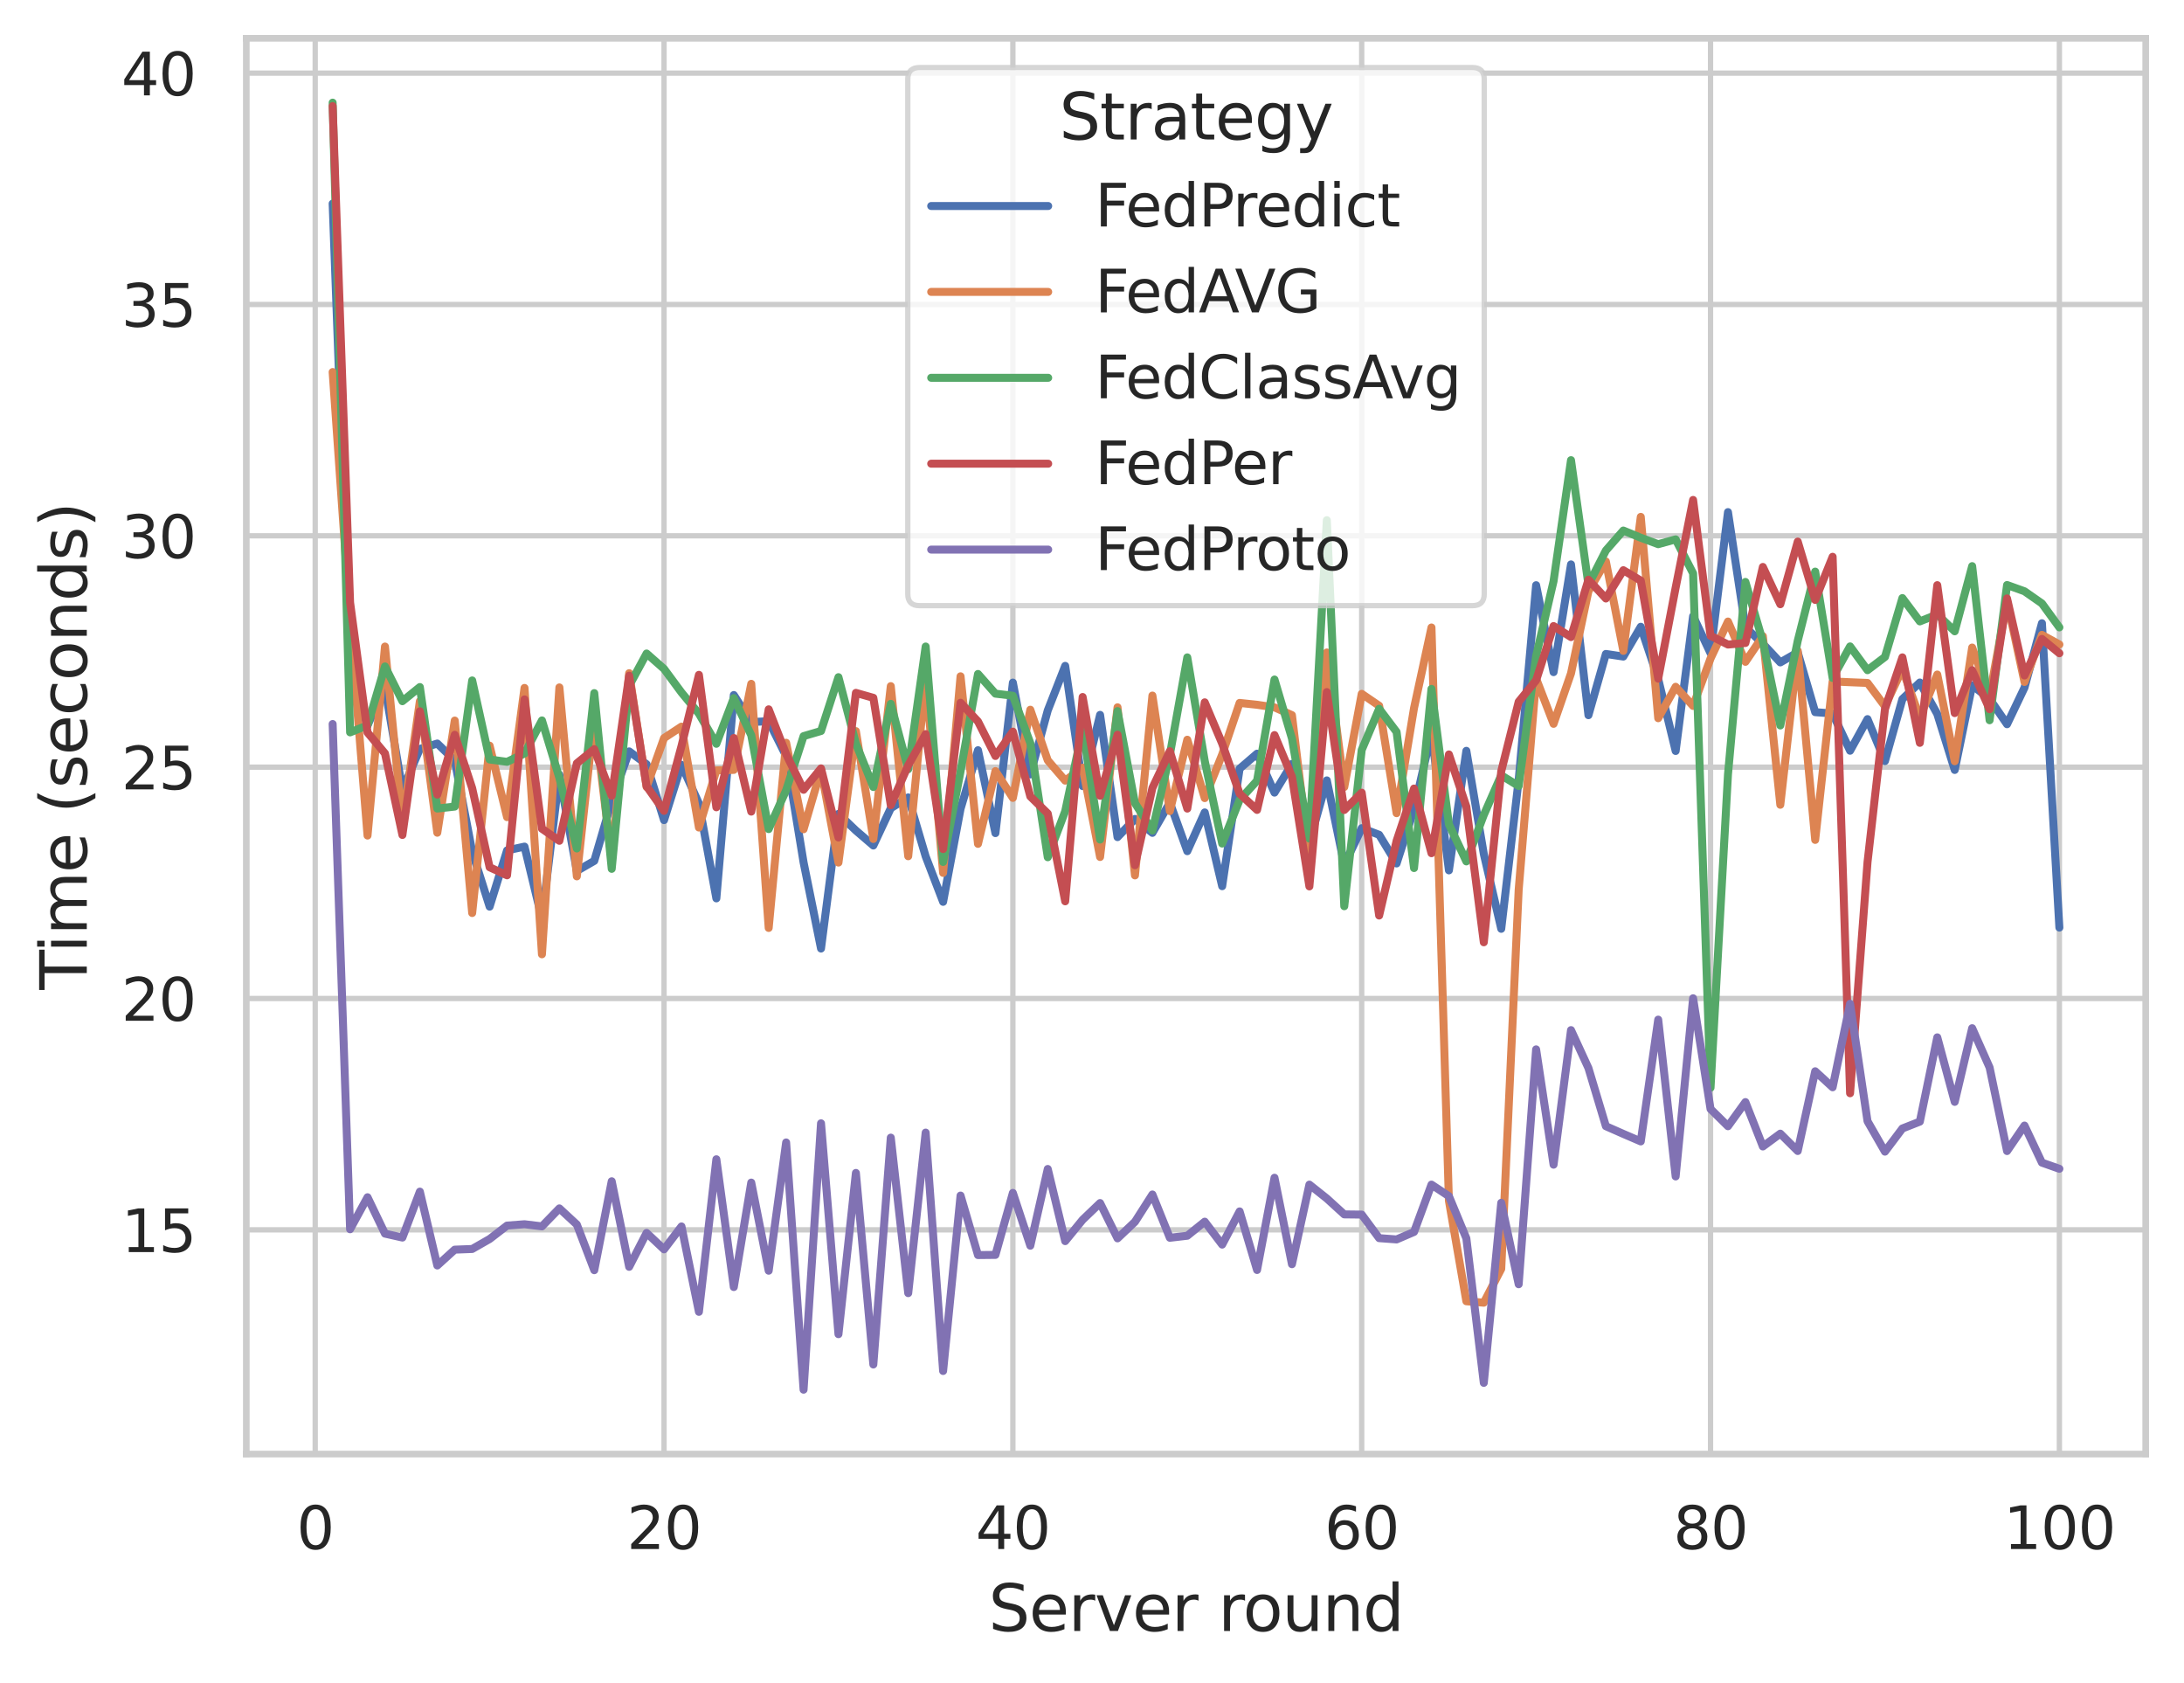 <?xml version="1.0" encoding="utf-8" standalone="no"?>
<!DOCTYPE svg PUBLIC "-//W3C//DTD SVG 1.1//EN"
  "http://www.w3.org/Graphics/SVG/1.1/DTD/svg11.dtd">
<svg xmlns:xlink="http://www.w3.org/1999/xlink" width="410.631pt" height="316.272pt" viewBox="0 0 410.631 316.272" xmlns="http://www.w3.org/2000/svg" version="1.1">
 <defs>
  <style type="text/css">*{stroke-linejoin: round; stroke-linecap: butt}</style>
 </defs>
 <g id="figure_1">
  <g id="patch_1">
   <path d="M 0 316.272 
L 410.631 316.272 
L 410.631 0 
L 0 0 
z
" style="fill: #ffffff"/>
  </g>
  <g id="axes_1">
   <g id="patch_2">
    <path d="M 46.311 273.312 
L 403.431 273.312 
L 403.431 7.2 
L 46.311 7.2 
z
" style="fill: #ffffff"/>
   </g>
   <g id="matplotlib.axis_1">
    <g id="xtick_1">
     <g id="line2d_1">
      <path d="M 59.265 273.312 
L 59.265 7.2 
" clip-path="url(#p7a975065de)" style="fill: none; stroke: #cccccc; stroke-linecap: round"/>
     </g>
     <g id="text_1">
      <!-- 0 -->
      <g style="fill: #262626" transform="translate(55.765 291.17) scale(0.11 -0.11)">
       <defs>
        <path id="DejaVuSans-30" d="M 2034 4250 
Q 1547 4250 1301 3770 
Q 1056 3291 1056 2328 
Q 1056 1369 1301 889 
Q 1547 409 2034 409 
Q 2525 409 2770 889 
Q 3016 1369 3016 2328 
Q 3016 3291 2770 3770 
Q 2525 4250 2034 4250 
z
M 2034 4750 
Q 2819 4750 3233 4129 
Q 3647 3509 3647 2328 
Q 3647 1150 3233 529 
Q 2819 -91 2034 -91 
Q 1250 -91 836 529 
Q 422 1150 422 2328 
Q 422 3509 836 4129 
Q 1250 4750 2034 4750 
z
" transform="scale(0.016)"/>
       </defs>
       <use xlink:href="#DejaVuSans-30"/>
      </g>
     </g>
    </g>
    <g id="xtick_2">
     <g id="line2d_2">
      <path d="M 124.851 273.312 
L 124.851 7.2 
" clip-path="url(#p7a975065de)" style="fill: none; stroke: #cccccc; stroke-linecap: round"/>
     </g>
     <g id="text_2">
      <!-- 20 -->
      <g style="fill: #262626" transform="translate(117.853 291.17) scale(0.11 -0.11)">
       <defs>
        <path id="DejaVuSans-32" d="M 1228 531 
L 3431 531 
L 3431 0 
L 469 0 
L 469 531 
Q 828 903 1448 1529 
Q 2069 2156 2228 2338 
Q 2531 2678 2651 2914 
Q 2772 3150 2772 3378 
Q 2772 3750 2511 3984 
Q 2250 4219 1831 4219 
Q 1534 4219 1204 4116 
Q 875 4013 500 3803 
L 500 4441 
Q 881 4594 1212 4672 
Q 1544 4750 1819 4750 
Q 2544 4750 2975 4387 
Q 3406 4025 3406 3419 
Q 3406 3131 3298 2873 
Q 3191 2616 2906 2266 
Q 2828 2175 2409 1742 
Q 1991 1309 1228 531 
z
" transform="scale(0.016)"/>
       </defs>
       <use xlink:href="#DejaVuSans-32"/>
       <use xlink:href="#DejaVuSans-30" x="63.623"/>
      </g>
     </g>
    </g>
    <g id="xtick_3">
     <g id="line2d_3">
      <path d="M 190.438 273.312 
L 190.438 7.2 
" clip-path="url(#p7a975065de)" style="fill: none; stroke: #cccccc; stroke-linecap: round"/>
     </g>
     <g id="text_3">
      <!-- 40 -->
      <g style="fill: #262626" transform="translate(183.439 291.17) scale(0.11 -0.11)">
       <defs>
        <path id="DejaVuSans-34" d="M 2419 4116 
L 825 1625 
L 2419 1625 
L 2419 4116 
z
M 2253 4666 
L 3047 4666 
L 3047 1625 
L 3713 1625 
L 3713 1100 
L 3047 1100 
L 3047 0 
L 2419 0 
L 2419 1100 
L 313 1100 
L 313 1709 
L 2253 4666 
z
" transform="scale(0.016)"/>
       </defs>
       <use xlink:href="#DejaVuSans-34"/>
       <use xlink:href="#DejaVuSans-30" x="63.623"/>
      </g>
     </g>
    </g>
    <g id="xtick_4">
     <g id="line2d_4">
      <path d="M 256.025 273.312 
L 256.025 7.2 
" clip-path="url(#p7a975065de)" style="fill: none; stroke: #cccccc; stroke-linecap: round"/>
     </g>
     <g id="text_4">
      <!-- 60 -->
      <g style="fill: #262626" transform="translate(249.026 291.17) scale(0.11 -0.11)">
       <defs>
        <path id="DejaVuSans-36" d="M 2113 2584 
Q 1688 2584 1439 2293 
Q 1191 2003 1191 1497 
Q 1191 994 1439 701 
Q 1688 409 2113 409 
Q 2538 409 2786 701 
Q 3034 994 3034 1497 
Q 3034 2003 2786 2293 
Q 2538 2584 2113 2584 
z
M 3366 4563 
L 3366 3988 
Q 3128 4100 2886 4159 
Q 2644 4219 2406 4219 
Q 1781 4219 1451 3797 
Q 1122 3375 1075 2522 
Q 1259 2794 1537 2939 
Q 1816 3084 2150 3084 
Q 2853 3084 3261 2657 
Q 3669 2231 3669 1497 
Q 3669 778 3244 343 
Q 2819 -91 2113 -91 
Q 1303 -91 875 529 
Q 447 1150 447 2328 
Q 447 3434 972 4092 
Q 1497 4750 2381 4750 
Q 2619 4750 2861 4703 
Q 3103 4656 3366 4563 
z
" transform="scale(0.016)"/>
       </defs>
       <use xlink:href="#DejaVuSans-36"/>
       <use xlink:href="#DejaVuSans-30" x="63.623"/>
      </g>
     </g>
    </g>
    <g id="xtick_5">
     <g id="line2d_5">
      <path d="M 321.612 273.312 
L 321.612 7.2 
" clip-path="url(#p7a975065de)" style="fill: none; stroke: #cccccc; stroke-linecap: round"/>
     </g>
     <g id="text_5">
      <!-- 80 -->
      <g style="fill: #262626" transform="translate(314.613 291.17) scale(0.11 -0.11)">
       <defs>
        <path id="DejaVuSans-38" d="M 2034 2216 
Q 1584 2216 1326 1975 
Q 1069 1734 1069 1313 
Q 1069 891 1326 650 
Q 1584 409 2034 409 
Q 2484 409 2743 651 
Q 3003 894 3003 1313 
Q 3003 1734 2745 1975 
Q 2488 2216 2034 2216 
z
M 1403 2484 
Q 997 2584 770 2862 
Q 544 3141 544 3541 
Q 544 4100 942 4425 
Q 1341 4750 2034 4750 
Q 2731 4750 3128 4425 
Q 3525 4100 3525 3541 
Q 3525 3141 3298 2862 
Q 3072 2584 2669 2484 
Q 3125 2378 3379 2068 
Q 3634 1759 3634 1313 
Q 3634 634 3220 271 
Q 2806 -91 2034 -91 
Q 1263 -91 848 271 
Q 434 634 434 1313 
Q 434 1759 690 2068 
Q 947 2378 1403 2484 
z
M 1172 3481 
Q 1172 3119 1398 2916 
Q 1625 2713 2034 2713 
Q 2441 2713 2670 2916 
Q 2900 3119 2900 3481 
Q 2900 3844 2670 4047 
Q 2441 4250 2034 4250 
Q 1625 4250 1398 4047 
Q 1172 3844 1172 3481 
z
" transform="scale(0.016)"/>
       </defs>
       <use xlink:href="#DejaVuSans-38"/>
       <use xlink:href="#DejaVuSans-30" x="63.623"/>
      </g>
     </g>
    </g>
    <g id="xtick_6">
     <g id="line2d_6">
      <path d="M 387.199 273.312 
L 387.199 7.2 
" clip-path="url(#p7a975065de)" style="fill: none; stroke: #cccccc; stroke-linecap: round"/>
     </g>
     <g id="text_6">
      <!-- 100 -->
      <g style="fill: #262626" transform="translate(376.7 291.17) scale(0.11 -0.11)">
       <defs>
        <path id="DejaVuSans-31" d="M 794 531 
L 1825 531 
L 1825 4091 
L 703 3866 
L 703 4441 
L 1819 4666 
L 2450 4666 
L 2450 531 
L 3481 531 
L 3481 0 
L 794 0 
L 794 531 
z
" transform="scale(0.016)"/>
       </defs>
       <use xlink:href="#DejaVuSans-31"/>
       <use xlink:href="#DejaVuSans-30" x="63.623"/>
       <use xlink:href="#DejaVuSans-30" x="127.246"/>
      </g>
     </g>
    </g>
    <g id="text_7">
     <!-- Server round -->
     <g style="fill: #262626" transform="translate(185.87 306.576) scale(0.12 -0.12)">
      <defs>
       <path id="DejaVuSans-53" d="M 3425 4513 
L 3425 3897 
Q 3066 4069 2747 4153 
Q 2428 4238 2131 4238 
Q 1616 4238 1336 4038 
Q 1056 3838 1056 3469 
Q 1056 3159 1242 3001 
Q 1428 2844 1947 2747 
L 2328 2669 
Q 3034 2534 3370 2195 
Q 3706 1856 3706 1288 
Q 3706 609 3251 259 
Q 2797 -91 1919 -91 
Q 1588 -91 1214 -16 
Q 841 59 441 206 
L 441 856 
Q 825 641 1194 531 
Q 1563 422 1919 422 
Q 2459 422 2753 634 
Q 3047 847 3047 1241 
Q 3047 1584 2836 1778 
Q 2625 1972 2144 2069 
L 1759 2144 
Q 1053 2284 737 2584 
Q 422 2884 422 3419 
Q 422 4038 858 4394 
Q 1294 4750 2059 4750 
Q 2388 4750 2728 4690 
Q 3069 4631 3425 4513 
z
" transform="scale(0.016)"/>
       <path id="DejaVuSans-65" d="M 3597 1894 
L 3597 1613 
L 953 1613 
Q 991 1019 1311 708 
Q 1631 397 2203 397 
Q 2534 397 2845 478 
Q 3156 559 3463 722 
L 3463 178 
Q 3153 47 2828 -22 
Q 2503 -91 2169 -91 
Q 1331 -91 842 396 
Q 353 884 353 1716 
Q 353 2575 817 3079 
Q 1281 3584 2069 3584 
Q 2775 3584 3186 3129 
Q 3597 2675 3597 1894 
z
M 3022 2063 
Q 3016 2534 2758 2815 
Q 2500 3097 2075 3097 
Q 1594 3097 1305 2825 
Q 1016 2553 972 2059 
L 3022 2063 
z
" transform="scale(0.016)"/>
       <path id="DejaVuSans-72" d="M 2631 2963 
Q 2534 3019 2420 3045 
Q 2306 3072 2169 3072 
Q 1681 3072 1420 2755 
Q 1159 2438 1159 1844 
L 1159 0 
L 581 0 
L 581 3500 
L 1159 3500 
L 1159 2956 
Q 1341 3275 1631 3429 
Q 1922 3584 2338 3584 
Q 2397 3584 2469 3576 
Q 2541 3569 2628 3553 
L 2631 2963 
z
" transform="scale(0.016)"/>
       <path id="DejaVuSans-76" d="M 191 3500 
L 800 3500 
L 1894 563 
L 2988 3500 
L 3597 3500 
L 2284 0 
L 1503 0 
L 191 3500 
z
" transform="scale(0.016)"/>
       <path id="DejaVuSans-20" transform="scale(0.016)"/>
       <path id="DejaVuSans-6f" d="M 1959 3097 
Q 1497 3097 1228 2736 
Q 959 2375 959 1747 
Q 959 1119 1226 758 
Q 1494 397 1959 397 
Q 2419 397 2687 759 
Q 2956 1122 2956 1747 
Q 2956 2369 2687 2733 
Q 2419 3097 1959 3097 
z
M 1959 3584 
Q 2709 3584 3137 3096 
Q 3566 2609 3566 1747 
Q 3566 888 3137 398 
Q 2709 -91 1959 -91 
Q 1206 -91 779 398 
Q 353 888 353 1747 
Q 353 2609 779 3096 
Q 1206 3584 1959 3584 
z
" transform="scale(0.016)"/>
       <path id="DejaVuSans-75" d="M 544 1381 
L 544 3500 
L 1119 3500 
L 1119 1403 
Q 1119 906 1312 657 
Q 1506 409 1894 409 
Q 2359 409 2629 706 
Q 2900 1003 2900 1516 
L 2900 3500 
L 3475 3500 
L 3475 0 
L 2900 0 
L 2900 538 
Q 2691 219 2414 64 
Q 2138 -91 1772 -91 
Q 1169 -91 856 284 
Q 544 659 544 1381 
z
M 1991 3584 
L 1991 3584 
z
" transform="scale(0.016)"/>
       <path id="DejaVuSans-6e" d="M 3513 2113 
L 3513 0 
L 2938 0 
L 2938 2094 
Q 2938 2591 2744 2837 
Q 2550 3084 2163 3084 
Q 1697 3084 1428 2787 
Q 1159 2491 1159 1978 
L 1159 0 
L 581 0 
L 581 3500 
L 1159 3500 
L 1159 2956 
Q 1366 3272 1645 3428 
Q 1925 3584 2291 3584 
Q 2894 3584 3203 3211 
Q 3513 2838 3513 2113 
z
" transform="scale(0.016)"/>
       <path id="DejaVuSans-64" d="M 2906 2969 
L 2906 4863 
L 3481 4863 
L 3481 0 
L 2906 0 
L 2906 525 
Q 2725 213 2448 61 
Q 2172 -91 1784 -91 
Q 1150 -91 751 415 
Q 353 922 353 1747 
Q 353 2572 751 3078 
Q 1150 3584 1784 3584 
Q 2172 3584 2448 3432 
Q 2725 3281 2906 2969 
z
M 947 1747 
Q 947 1113 1208 752 
Q 1469 391 1925 391 
Q 2381 391 2643 752 
Q 2906 1113 2906 1747 
Q 2906 2381 2643 2742 
Q 2381 3103 1925 3103 
Q 1469 3103 1208 2742 
Q 947 2381 947 1747 
z
" transform="scale(0.016)"/>
      </defs>
      <use xlink:href="#DejaVuSans-53"/>
      <use xlink:href="#DejaVuSans-65" x="63.477"/>
      <use xlink:href="#DejaVuSans-72" x="125"/>
      <use xlink:href="#DejaVuSans-76" x="166.113"/>
      <use xlink:href="#DejaVuSans-65" x="225.293"/>
      <use xlink:href="#DejaVuSans-72" x="286.816"/>
      <use xlink:href="#DejaVuSans-20" x="327.93"/>
      <use xlink:href="#DejaVuSans-72" x="359.717"/>
      <use xlink:href="#DejaVuSans-6f" x="398.58"/>
      <use xlink:href="#DejaVuSans-75" x="459.762"/>
      <use xlink:href="#DejaVuSans-6e" x="523.141"/>
      <use xlink:href="#DejaVuSans-64" x="586.52"/>
     </g>
    </g>
   </g>
   <g id="matplotlib.axis_2">
    <g id="ytick_1">
     <g id="line2d_7">
      <path d="M 46.311 231.17 
L 403.431 231.17 
" clip-path="url(#p7a975065de)" style="fill: none; stroke: #cccccc; stroke-linecap: round"/>
     </g>
     <g id="text_8">
      <!-- 15 -->
      <g style="fill: #262626" transform="translate(22.814 235.349) scale(0.11 -0.11)">
       <defs>
        <path id="DejaVuSans-35" d="M 691 4666 
L 3169 4666 
L 3169 4134 
L 1269 4134 
L 1269 2991 
Q 1406 3038 1543 3061 
Q 1681 3084 1819 3084 
Q 2600 3084 3056 2656 
Q 3513 2228 3513 1497 
Q 3513 744 3044 326 
Q 2575 -91 1722 -91 
Q 1428 -91 1123 -41 
Q 819 9 494 109 
L 494 744 
Q 775 591 1075 516 
Q 1375 441 1709 441 
Q 2250 441 2565 725 
Q 2881 1009 2881 1497 
Q 2881 1984 2565 2268 
Q 2250 2553 1709 2553 
Q 1456 2553 1204 2497 
Q 953 2441 691 2322 
L 691 4666 
z
" transform="scale(0.016)"/>
       </defs>
       <use xlink:href="#DejaVuSans-31"/>
       <use xlink:href="#DejaVuSans-35" x="63.623"/>
      </g>
     </g>
    </g>
    <g id="ytick_2">
     <g id="line2d_8">
      <path d="M 46.311 187.685 
L 403.431 187.685 
" clip-path="url(#p7a975065de)" style="fill: none; stroke: #cccccc; stroke-linecap: round"/>
     </g>
     <g id="text_9">
      <!-- 20 -->
      <g style="fill: #262626" transform="translate(22.814 191.864) scale(0.11 -0.11)">
       <use xlink:href="#DejaVuSans-32"/>
       <use xlink:href="#DejaVuSans-30" x="63.623"/>
      </g>
     </g>
    </g>
    <g id="ytick_3">
     <g id="line2d_9">
      <path d="M 46.311 144.2 
L 403.431 144.2 
" clip-path="url(#p7a975065de)" style="fill: none; stroke: #cccccc; stroke-linecap: round"/>
     </g>
     <g id="text_10">
      <!-- 25 -->
      <g style="fill: #262626" transform="translate(22.814 148.379) scale(0.11 -0.11)">
       <use xlink:href="#DejaVuSans-32"/>
       <use xlink:href="#DejaVuSans-35" x="63.623"/>
      </g>
     </g>
    </g>
    <g id="ytick_4">
     <g id="line2d_10">
      <path d="M 46.311 100.715 
L 403.431 100.715 
" clip-path="url(#p7a975065de)" style="fill: none; stroke: #cccccc; stroke-linecap: round"/>
     </g>
     <g id="text_11">
      <!-- 30 -->
      <g style="fill: #262626" transform="translate(22.814 104.894) scale(0.11 -0.11)">
       <defs>
        <path id="DejaVuSans-33" d="M 2597 2516 
Q 3050 2419 3304 2112 
Q 3559 1806 3559 1356 
Q 3559 666 3084 287 
Q 2609 -91 1734 -91 
Q 1441 -91 1130 -33 
Q 819 25 488 141 
L 488 750 
Q 750 597 1062 519 
Q 1375 441 1716 441 
Q 2309 441 2620 675 
Q 2931 909 2931 1356 
Q 2931 1769 2642 2001 
Q 2353 2234 1838 2234 
L 1294 2234 
L 1294 2753 
L 1863 2753 
Q 2328 2753 2575 2939 
Q 2822 3125 2822 3475 
Q 2822 3834 2567 4026 
Q 2313 4219 1838 4219 
Q 1578 4219 1281 4162 
Q 984 4106 628 3988 
L 628 4550 
Q 988 4650 1302 4700 
Q 1616 4750 1894 4750 
Q 2613 4750 3031 4423 
Q 3450 4097 3450 3541 
Q 3450 3153 3228 2886 
Q 3006 2619 2597 2516 
z
" transform="scale(0.016)"/>
       </defs>
       <use xlink:href="#DejaVuSans-33"/>
       <use xlink:href="#DejaVuSans-30" x="63.623"/>
      </g>
     </g>
    </g>
    <g id="ytick_5">
     <g id="line2d_11">
      <path d="M 46.311 57.23 
L 403.431 57.23 
" clip-path="url(#p7a975065de)" style="fill: none; stroke: #cccccc; stroke-linecap: round"/>
     </g>
     <g id="text_12">
      <!-- 35 -->
      <g style="fill: #262626" transform="translate(22.814 61.409) scale(0.11 -0.11)">
       <use xlink:href="#DejaVuSans-33"/>
       <use xlink:href="#DejaVuSans-35" x="63.623"/>
      </g>
     </g>
    </g>
    <g id="ytick_6">
     <g id="line2d_12">
      <path d="M 46.311 13.745 
L 403.431 13.745 
" clip-path="url(#p7a975065de)" style="fill: none; stroke: #cccccc; stroke-linecap: round"/>
     </g>
     <g id="text_13">
      <!-- 40 -->
      <g style="fill: #262626" transform="translate(22.814 17.925) scale(0.11 -0.11)">
       <use xlink:href="#DejaVuSans-34"/>
       <use xlink:href="#DejaVuSans-30" x="63.623"/>
      </g>
     </g>
    </g>
    <g id="text_14">
     <!-- Time (seconds) -->
     <g style="fill: #262626" transform="translate(16.318 186.05) rotate(-90) scale(0.12 -0.12)">
      <defs>
       <path id="DejaVuSans-54" d="M -19 4666 
L 3928 4666 
L 3928 4134 
L 2272 4134 
L 2272 0 
L 1638 0 
L 1638 4134 
L -19 4134 
L -19 4666 
z
" transform="scale(0.016)"/>
       <path id="DejaVuSans-69" d="M 603 3500 
L 1178 3500 
L 1178 0 
L 603 0 
L 603 3500 
z
M 603 4863 
L 1178 4863 
L 1178 4134 
L 603 4134 
L 603 4863 
z
" transform="scale(0.016)"/>
       <path id="DejaVuSans-6d" d="M 3328 2828 
Q 3544 3216 3844 3400 
Q 4144 3584 4550 3584 
Q 5097 3584 5394 3201 
Q 5691 2819 5691 2113 
L 5691 0 
L 5113 0 
L 5113 2094 
Q 5113 2597 4934 2840 
Q 4756 3084 4391 3084 
Q 3944 3084 3684 2787 
Q 3425 2491 3425 1978 
L 3425 0 
L 2847 0 
L 2847 2094 
Q 2847 2600 2669 2842 
Q 2491 3084 2119 3084 
Q 1678 3084 1418 2786 
Q 1159 2488 1159 1978 
L 1159 0 
L 581 0 
L 581 3500 
L 1159 3500 
L 1159 2956 
Q 1356 3278 1631 3431 
Q 1906 3584 2284 3584 
Q 2666 3584 2933 3390 
Q 3200 3197 3328 2828 
z
" transform="scale(0.016)"/>
       <path id="DejaVuSans-28" d="M 1984 4856 
Q 1566 4138 1362 3434 
Q 1159 2731 1159 2009 
Q 1159 1288 1364 580 
Q 1569 -128 1984 -844 
L 1484 -844 
Q 1016 -109 783 600 
Q 550 1309 550 2009 
Q 550 2706 781 3412 
Q 1013 4119 1484 4856 
L 1984 4856 
z
" transform="scale(0.016)"/>
       <path id="DejaVuSans-73" d="M 2834 3397 
L 2834 2853 
Q 2591 2978 2328 3040 
Q 2066 3103 1784 3103 
Q 1356 3103 1142 2972 
Q 928 2841 928 2578 
Q 928 2378 1081 2264 
Q 1234 2150 1697 2047 
L 1894 2003 
Q 2506 1872 2764 1633 
Q 3022 1394 3022 966 
Q 3022 478 2636 193 
Q 2250 -91 1575 -91 
Q 1294 -91 989 -36 
Q 684 19 347 128 
L 347 722 
Q 666 556 975 473 
Q 1284 391 1588 391 
Q 1994 391 2212 530 
Q 2431 669 2431 922 
Q 2431 1156 2273 1281 
Q 2116 1406 1581 1522 
L 1381 1569 
Q 847 1681 609 1914 
Q 372 2147 372 2553 
Q 372 3047 722 3315 
Q 1072 3584 1716 3584 
Q 2034 3584 2315 3537 
Q 2597 3491 2834 3397 
z
" transform="scale(0.016)"/>
       <path id="DejaVuSans-63" d="M 3122 3366 
L 3122 2828 
Q 2878 2963 2633 3030 
Q 2388 3097 2138 3097 
Q 1578 3097 1268 2742 
Q 959 2388 959 1747 
Q 959 1106 1268 751 
Q 1578 397 2138 397 
Q 2388 397 2633 464 
Q 2878 531 3122 666 
L 3122 134 
Q 2881 22 2623 -34 
Q 2366 -91 2075 -91 
Q 1284 -91 818 406 
Q 353 903 353 1747 
Q 353 2603 823 3093 
Q 1294 3584 2113 3584 
Q 2378 3584 2631 3529 
Q 2884 3475 3122 3366 
z
" transform="scale(0.016)"/>
       <path id="DejaVuSans-29" d="M 513 4856 
L 1013 4856 
Q 1481 4119 1714 3412 
Q 1947 2706 1947 2009 
Q 1947 1309 1714 600 
Q 1481 -109 1013 -844 
L 513 -844 
Q 928 -128 1133 580 
Q 1338 1288 1338 2009 
Q 1338 2731 1133 3434 
Q 928 4138 513 4856 
z
" transform="scale(0.016)"/>
      </defs>
      <use xlink:href="#DejaVuSans-54"/>
      <use xlink:href="#DejaVuSans-69" x="57.959"/>
      <use xlink:href="#DejaVuSans-6d" x="85.742"/>
      <use xlink:href="#DejaVuSans-65" x="183.154"/>
      <use xlink:href="#DejaVuSans-20" x="244.678"/>
      <use xlink:href="#DejaVuSans-28" x="276.465"/>
      <use xlink:href="#DejaVuSans-73" x="315.479"/>
      <use xlink:href="#DejaVuSans-65" x="367.578"/>
      <use xlink:href="#DejaVuSans-63" x="429.102"/>
      <use xlink:href="#DejaVuSans-6f" x="484.082"/>
      <use xlink:href="#DejaVuSans-6e" x="545.264"/>
      <use xlink:href="#DejaVuSans-64" x="608.643"/>
      <use xlink:href="#DejaVuSans-73" x="672.119"/>
      <use xlink:href="#DejaVuSans-29" x="724.219"/>
     </g>
    </g>
   </g>
   <g id="PolyCollection_1"/>
   <g id="PolyCollection_2"/>
   <g id="PolyCollection_3"/>
   <g id="PolyCollection_4"/>
   <g id="PolyCollection_5"/>
   <g id="line2d_13">
    <path d="M 62.544 38.27 
L 65.823 126.451 
L 69.103 136.332 
L 72.382 129.203 
L 75.661 148.468 
L 78.941 140.777 
L 82.22 139.759 
L 85.499 142.937 
L 88.779 160.092 
L 92.058 170.419 
L 95.337 159.848 
L 98.617 159.136 
L 101.896 172.704 
L 105.175 145.62 
L 108.455 163.706 
L 111.734 161.817 
L 115.013 150.62 
L 118.293 141.234 
L 121.572 143.656 
L 124.851 154.156 
L 128.131 143.752 
L 131.41 151.037 
L 134.689 168.865 
L 137.969 130.642 
L 141.248 135.733 
L 144.527 135.556 
L 147.807 142.107 
L 151.086 162.102 
L 154.365 178.295 
L 157.645 152.982 
L 160.924 156.112 
L 164.203 158.927 
L 167.483 151.917 
L 170.762 149.884 
L 174.041 160.975 
L 177.321 169.517 
L 180.6 152.033 
L 183.88 141.015 
L 187.159 156.601 
L 190.438 128.306 
L 193.718 145.566 
L 196.997 133.533 
L 200.276 125.161 
L 203.556 147.756 
L 206.835 134.371 
L 210.114 157.35 
L 213.394 153.934 
L 216.673 156.552 
L 219.952 150.87 
L 223.232 159.993 
L 226.511 152.707 
L 229.79 166.574 
L 233.07 144.486 
L 236.349 141.668 
L 239.628 148.987 
L 242.908 143.587 
L 246.187 158.324 
L 249.466 146.688 
L 252.746 162.577 
L 256.025 155.668 
L 259.304 156.915 
L 262.584 162.302 
L 265.863 152.158 
L 269.142 137.737 
L 272.422 163.6 
L 275.701 141.132 
L 278.98 160.52 
L 282.26 174.587 
L 285.539 146.578 
L 288.818 109.996 
L 292.098 126.339 
L 295.377 106.089 
L 298.656 134.432 
L 301.936 122.922 
L 305.215 123.413 
L 308.494 117.81 
L 311.774 127.639 
L 315.053 141.162 
L 318.332 115.816 
L 321.612 122.785 
L 324.891 96.259 
L 328.17 117.922 
L 331.45 121.008 
L 334.729 124.511 
L 338.008 122.631 
L 341.288 133.863 
L 344.567 134.115 
L 347.846 141.114 
L 351.126 135.171 
L 354.405 143.058 
L 357.684 131.404 
L 360.964 128.288 
L 364.243 134.203 
L 367.522 144.727 
L 370.802 128.804 
L 374.081 131.366 
L 377.361 136.13 
L 380.64 129.251 
L 383.919 117.147 
L 387.199 174.358 
" clip-path="url(#p7a975065de)" style="fill: none; stroke: #4c72b0; stroke-width: 1.5; stroke-linecap: round"/>
   </g>
   <g id="line2d_14">
    <path d="M 62.544 69.933 
L 65.823 116.594 
L 69.103 157.057 
L 72.382 121.53 
L 75.661 154.82 
L 78.941 131.794 
L 82.22 156.526 
L 85.499 135.445 
L 88.779 171.619 
L 92.058 140.159 
L 95.337 153.594 
L 98.617 129.308 
L 101.896 179.378 
L 105.175 129.213 
L 108.455 164.728 
L 111.734 134.632 
L 115.013 161.655 
L 118.293 126.537 
L 121.572 147.927 
L 124.851 138.733 
L 128.131 136.579 
L 131.41 155.551 
L 134.689 144.805 
L 137.969 144.714 
L 141.248 128.535 
L 144.527 174.424 
L 147.807 139.616 
L 151.086 155.872 
L 154.365 144.677 
L 157.645 162.137 
L 160.924 137.424 
L 164.203 157.7 
L 167.483 128.97 
L 170.762 160.944 
L 174.041 127.428 
L 177.321 164.074 
L 180.6 127.122 
L 183.88 158.617 
L 187.159 144.941 
L 190.438 149.982 
L 193.718 133.405 
L 196.997 142.921 
L 200.276 146.736 
L 203.556 144.294 
L 206.835 161.086 
L 210.114 132.95 
L 213.394 164.547 
L 216.673 130.744 
L 219.952 152.455 
L 223.232 139.044 
L 226.511 150.021 
L 229.79 141.827 
L 233.07 132.127 
L 236.349 132.474 
L 239.628 132.961 
L 242.908 134.422 
L 246.187 161.186 
L 249.466 122.647 
L 252.746 147.936 
L 256.025 130.421 
L 259.304 132.658 
L 262.584 152.855 
L 265.863 133.086 
L 269.142 117.949 
L 272.422 225.72 
L 275.701 244.593 
L 278.98 244.864 
L 282.26 238.509 
L 285.539 167.25 
L 288.818 127.55 
L 292.098 136.057 
L 295.377 126.572 
L 298.656 111.122 
L 301.936 105.538 
L 305.215 122.346 
L 308.494 97.154 
L 311.774 134.999 
L 315.053 129.095 
L 318.332 132.694 
L 321.612 123.776 
L 324.891 116.83 
L 328.17 124.404 
L 331.45 119.579 
L 334.729 151.271 
L 338.008 122.327 
L 341.288 157.876 
L 344.567 128.086 
L 347.846 128.237 
L 351.126 128.37 
L 354.405 132.754 
L 357.684 125.739 
L 360.964 134.882 
L 364.243 126.789 
L 367.522 143.084 
L 370.802 121.718 
L 374.081 130.811 
L 377.361 112.912 
L 380.64 128.189 
L 383.919 119.334 
L 387.199 121.144 
" clip-path="url(#p7a975065de)" style="fill: none; stroke: #dd8452; stroke-width: 1.5; stroke-linecap: round"/>
   </g>
   <g id="line2d_15">
    <path d="M 62.544 19.296 
L 65.823 137.66 
L 69.103 136.351 
L 72.382 125.269 
L 75.661 131.801 
L 78.941 129.143 
L 82.22 151.98 
L 85.499 151.613 
L 88.779 127.903 
L 92.058 142.759 
L 95.337 143.201 
L 98.617 141.636 
L 101.896 135.418 
L 105.175 146.229 
L 108.455 159.487 
L 111.734 130.283 
L 115.013 163.315 
L 118.293 128.896 
L 121.572 122.838 
L 124.851 125.725 
L 128.131 130.164 
L 131.41 134.143 
L 134.689 139.809 
L 137.969 131.215 
L 141.248 138.199 
L 144.527 155.846 
L 147.807 148.536 
L 151.086 138.37 
L 154.365 137.405 
L 157.645 127.286 
L 160.924 139.766 
L 164.203 147.935 
L 167.483 132.298 
L 170.762 144.589 
L 174.041 121.525 
L 177.321 162.023 
L 180.6 144.975 
L 183.88 126.685 
L 187.159 130.386 
L 190.438 130.778 
L 193.718 139.68 
L 196.997 161.135 
L 200.276 152.482 
L 203.556 137.009 
L 206.835 157.811 
L 210.114 133.66 
L 213.394 150.963 
L 216.673 156.117 
L 219.952 141.867 
L 223.232 123.564 
L 226.511 143.028 
L 229.79 158.561 
L 233.07 150.357 
L 236.349 146.746 
L 239.628 127.729 
L 242.908 138.814 
L 246.187 157.628 
L 249.466 97.781 
L 252.746 170.342 
L 256.025 140.969 
L 259.304 133.232 
L 262.584 137.581 
L 265.863 163.168 
L 269.142 129.488 
L 272.422 154.947 
L 275.701 161.915 
L 278.98 153.186 
L 282.26 145.731 
L 285.539 147.747 
L 288.818 123.319 
L 292.098 109.237 
L 295.377 86.495 
L 298.656 109.913 
L 301.936 103.474 
L 305.215 99.725 
L 308.494 101.075 
L 311.774 102.29 
L 315.053 101.385 
L 318.332 107.776 
L 321.612 204.462 
L 324.891 145.577 
L 328.17 109.387 
L 331.45 120.585 
L 334.729 136.364 
L 338.008 120.446 
L 341.288 107.441 
L 344.567 127.434 
L 347.846 121.503 
L 351.126 125.974 
L 354.405 123.49 
L 357.684 112.418 
L 360.964 116.801 
L 364.243 115.49 
L 367.522 118.664 
L 370.802 106.413 
L 374.081 135.381 
L 377.361 109.961 
L 380.64 111.14 
L 383.919 113.43 
L 387.199 117.928 
" clip-path="url(#p7a975065de)" style="fill: none; stroke: #55a868; stroke-width: 1.5; stroke-linecap: round"/>
   </g>
   <g id="line2d_16">
    <path d="M 62.544 19.943 
L 65.823 113.242 
L 69.103 137.691 
L 72.382 141.615 
L 75.661 156.948 
L 78.941 133.702 
L 82.22 149.357 
L 85.499 138.121 
L 88.779 148.156 
L 92.058 163.016 
L 95.337 164.53 
L 98.617 131.464 
L 101.896 155.773 
L 105.175 158.045 
L 108.455 143.479 
L 111.734 140.814 
L 115.013 149.574 
L 118.293 127.009 
L 121.572 147.789 
L 124.851 152.423 
L 128.131 140.241 
L 131.41 126.85 
L 134.689 151.745 
L 137.969 138.719 
L 141.248 152.559 
L 144.527 133.332 
L 147.807 141.75 
L 151.086 148.454 
L 154.365 144.433 
L 157.645 157.421 
L 160.924 130.237 
L 164.203 131.167 
L 167.483 151.349 
L 170.762 143.843 
L 174.041 137.988 
L 177.321 159.596 
L 180.6 132.093 
L 183.88 135.614 
L 187.159 142.104 
L 190.438 137.52 
L 193.718 149.704 
L 196.997 152.919 
L 200.276 169.416 
L 203.556 131.012 
L 206.835 149.579 
L 210.114 138.105 
L 213.394 162.635 
L 216.673 148.109 
L 219.952 141.201 
L 223.232 151.988 
L 226.511 132.016 
L 229.79 139.774 
L 233.07 149.187 
L 236.349 152.238 
L 239.628 138.172 
L 242.908 146.003 
L 246.187 166.616 
L 249.466 130.087 
L 252.746 152.255 
L 256.025 148.996 
L 259.304 172.09 
L 262.584 158.054 
L 265.863 148.218 
L 269.142 160.377 
L 272.422 141.809 
L 275.701 151.617 
L 278.98 177.119 
L 282.26 144.972 
L 285.539 131.902 
L 288.818 127.877 
L 292.098 117.678 
L 295.377 119.751 
L 298.656 108.967 
L 301.936 112.498 
L 305.215 107.18 
L 308.494 109.132 
L 311.774 127.567 
L 315.053 110.456 
L 318.332 93.971 
L 321.612 119.506 
L 324.891 121.154 
L 328.17 120.862 
L 331.45 106.568 
L 334.729 113.578 
L 338.008 101.799 
L 341.288 112.766 
L 344.567 104.657 
L 347.846 205.495 
L 351.126 162.072 
L 354.405 133.28 
L 357.684 123.564 
L 360.964 139.633 
L 364.243 109.988 
L 367.522 134.037 
L 370.802 125.973 
L 374.081 133.31 
L 377.361 112.484 
L 380.64 126.966 
L 383.919 120.102 
L 387.199 122.795 
" clip-path="url(#p7a975065de)" style="fill: none; stroke: #c44e52; stroke-width: 1.5; stroke-linecap: round"/>
   </g>
   <g id="line2d_17">
    <path d="M 62.544 136.092 
L 65.823 231.059 
L 69.103 225.043 
L 72.382 231.882 
L 75.661 232.621 
L 78.941 223.988 
L 82.22 237.87 
L 85.499 234.894 
L 88.779 234.769 
L 92.058 232.893 
L 95.337 230.37 
L 98.617 230.118 
L 101.896 230.517 
L 105.175 227.139 
L 108.455 230.176 
L 111.734 238.756 
L 115.013 222.04 
L 118.293 238.123 
L 121.572 231.747 
L 124.851 234.835 
L 128.131 230.531 
L 131.41 246.584 
L 134.689 217.906 
L 137.969 241.924 
L 141.248 222.288 
L 144.527 238.853 
L 147.807 214.744 
L 151.086 261.216 
L 154.365 211.146 
L 157.645 250.784 
L 160.924 220.474 
L 164.203 256.479 
L 167.483 213.839 
L 170.762 243.066 
L 174.041 212.892 
L 177.321 257.703 
L 180.6 224.727 
L 183.88 235.914 
L 187.159 235.879 
L 190.438 224.228 
L 193.718 234.15 
L 196.997 219.729 
L 200.276 233.292 
L 203.556 229.274 
L 206.835 226.133 
L 210.114 232.77 
L 213.394 229.663 
L 216.673 224.525 
L 219.952 232.662 
L 223.232 232.28 
L 226.511 229.637 
L 229.79 233.944 
L 233.07 227.706 
L 236.349 238.718 
L 239.628 221.378 
L 242.908 237.628 
L 246.187 222.668 
L 249.466 225.277 
L 252.746 228.266 
L 256.025 228.303 
L 259.304 232.731 
L 262.584 232.973 
L 265.863 231.565 
L 269.142 222.668 
L 272.422 224.84 
L 275.701 232.767 
L 278.98 259.933 
L 282.26 226.088 
L 285.539 241.397 
L 288.818 197.251 
L 292.098 218.92 
L 295.377 193.628 
L 298.656 200.767 
L 301.936 211.69 
L 305.215 213.136 
L 308.494 214.55 
L 311.774 191.659 
L 315.053 221.133 
L 318.332 187.643 
L 321.612 208.459 
L 324.891 211.693 
L 328.17 207.161 
L 331.45 215.502 
L 334.729 213.088 
L 338.008 216.351 
L 341.288 201.366 
L 344.567 204.373 
L 347.846 188.679 
L 351.126 210.752 
L 354.405 216.471 
L 357.684 212.117 
L 360.964 210.83 
L 364.243 194.987 
L 367.522 207.116 
L 370.802 193.267 
L 374.081 200.661 
L 377.361 216.36 
L 380.64 211.568 
L 383.919 218.539 
L 387.199 219.694 
" clip-path="url(#p7a975065de)" style="fill: none; stroke: #8172b3; stroke-width: 1.5; stroke-linecap: round"/>
   </g>
   <g id="line2d_18"/>
   <g id="line2d_19"/>
   <g id="line2d_20"/>
   <g id="line2d_21"/>
   <g id="line2d_22"/>
   <g id="patch_3">
    <path d="M 46.311 273.312 
L 46.311 7.2 
" style="fill: none; stroke: #cccccc; stroke-width: 1.25; stroke-linejoin: miter; stroke-linecap: square"/>
   </g>
   <g id="patch_4">
    <path d="M 403.431 273.312 
L 403.431 7.2 
" style="fill: none; stroke: #cccccc; stroke-width: 1.25; stroke-linejoin: miter; stroke-linecap: square"/>
   </g>
   <g id="patch_5">
    <path d="M 46.311 273.312 
L 403.431 273.312 
" style="fill: none; stroke: #cccccc; stroke-width: 1.25; stroke-linejoin: miter; stroke-linecap: square"/>
   </g>
   <g id="patch_6">
    <path d="M 46.311 7.2 
L 403.431 7.2 
" style="fill: none; stroke: #cccccc; stroke-width: 1.25; stroke-linejoin: miter; stroke-linecap: square"/>
   </g>
   <g id="legend_1">
    <g id="patch_7">
     <path d="M 172.879 113.843 
L 276.863 113.843 
Q 279.063 113.843 279.063 111.643 
L 279.063 14.9 
Q 279.063 12.7 276.863 12.7 
L 172.879 12.7 
Q 170.679 12.7 170.679 14.9 
L 170.679 111.643 
Q 170.679 113.843 172.879 113.843 
z
" style="fill: #ffffff; opacity: 0.8; stroke: #cccccc; stroke-linejoin: miter"/>
    </g>
    <g id="text_15">
     <!-- Strategy -->
     <g style="fill: #262626" transform="translate(199.162 26.218) scale(0.12 -0.12)">
      <defs>
       <path id="DejaVuSans-74" d="M 1172 4494 
L 1172 3500 
L 2356 3500 
L 2356 3053 
L 1172 3053 
L 1172 1153 
Q 1172 725 1289 603 
Q 1406 481 1766 481 
L 2356 481 
L 2356 0 
L 1766 0 
Q 1100 0 847 248 
Q 594 497 594 1153 
L 594 3053 
L 172 3053 
L 172 3500 
L 594 3500 
L 594 4494 
L 1172 4494 
z
" transform="scale(0.016)"/>
       <path id="DejaVuSans-61" d="M 2194 1759 
Q 1497 1759 1228 1600 
Q 959 1441 959 1056 
Q 959 750 1161 570 
Q 1363 391 1709 391 
Q 2188 391 2477 730 
Q 2766 1069 2766 1631 
L 2766 1759 
L 2194 1759 
z
M 3341 1997 
L 3341 0 
L 2766 0 
L 2766 531 
Q 2569 213 2275 61 
Q 1981 -91 1556 -91 
Q 1019 -91 701 211 
Q 384 513 384 1019 
Q 384 1609 779 1909 
Q 1175 2209 1959 2209 
L 2766 2209 
L 2766 2266 
Q 2766 2663 2505 2880 
Q 2244 3097 1772 3097 
Q 1472 3097 1187 3025 
Q 903 2953 641 2809 
L 641 3341 
Q 956 3463 1253 3523 
Q 1550 3584 1831 3584 
Q 2591 3584 2966 3190 
Q 3341 2797 3341 1997 
z
" transform="scale(0.016)"/>
       <path id="DejaVuSans-67" d="M 2906 1791 
Q 2906 2416 2648 2759 
Q 2391 3103 1925 3103 
Q 1463 3103 1205 2759 
Q 947 2416 947 1791 
Q 947 1169 1205 825 
Q 1463 481 1925 481 
Q 2391 481 2648 825 
Q 2906 1169 2906 1791 
z
M 3481 434 
Q 3481 -459 3084 -895 
Q 2688 -1331 1869 -1331 
Q 1566 -1331 1297 -1286 
Q 1028 -1241 775 -1147 
L 775 -588 
Q 1028 -725 1275 -790 
Q 1522 -856 1778 -856 
Q 2344 -856 2625 -561 
Q 2906 -266 2906 331 
L 2906 616 
Q 2728 306 2450 153 
Q 2172 0 1784 0 
Q 1141 0 747 490 
Q 353 981 353 1791 
Q 353 2603 747 3093 
Q 1141 3584 1784 3584 
Q 2172 3584 2450 3431 
Q 2728 3278 2906 2969 
L 2906 3500 
L 3481 3500 
L 3481 434 
z
" transform="scale(0.016)"/>
       <path id="DejaVuSans-79" d="M 2059 -325 
Q 1816 -950 1584 -1140 
Q 1353 -1331 966 -1331 
L 506 -1331 
L 506 -850 
L 844 -850 
Q 1081 -850 1212 -737 
Q 1344 -625 1503 -206 
L 1606 56 
L 191 3500 
L 800 3500 
L 1894 763 
L 2988 3500 
L 3597 3500 
L 2059 -325 
z
" transform="scale(0.016)"/>
      </defs>
      <use xlink:href="#DejaVuSans-53"/>
      <use xlink:href="#DejaVuSans-74" x="63.477"/>
      <use xlink:href="#DejaVuSans-72" x="102.686"/>
      <use xlink:href="#DejaVuSans-61" x="143.799"/>
      <use xlink:href="#DejaVuSans-74" x="205.078"/>
      <use xlink:href="#DejaVuSans-65" x="244.287"/>
      <use xlink:href="#DejaVuSans-67" x="305.811"/>
      <use xlink:href="#DejaVuSans-79" x="369.287"/>
     </g>
    </g>
    <g id="line2d_23">
     <path d="M 175.079 38.722 
L 186.079 38.722 
L 197.079 38.722 
" style="fill: none; stroke: #4c72b0; stroke-width: 1.5; stroke-linecap: round"/>
    </g>
    <g id="text_16">
     <!-- FedPredict -->
     <g style="fill: #262626" transform="translate(205.879 42.572) scale(0.11 -0.11)">
      <defs>
       <path id="DejaVuSans-46" d="M 628 4666 
L 3309 4666 
L 3309 4134 
L 1259 4134 
L 1259 2759 
L 3109 2759 
L 3109 2228 
L 1259 2228 
L 1259 0 
L 628 0 
L 628 4666 
z
" transform="scale(0.016)"/>
       <path id="DejaVuSans-50" d="M 1259 4147 
L 1259 2394 
L 2053 2394 
Q 2494 2394 2734 2622 
Q 2975 2850 2975 3272 
Q 2975 3691 2734 3919 
Q 2494 4147 2053 4147 
L 1259 4147 
z
M 628 4666 
L 2053 4666 
Q 2838 4666 3239 4311 
Q 3641 3956 3641 3272 
Q 3641 2581 3239 2228 
Q 2838 1875 2053 1875 
L 1259 1875 
L 1259 0 
L 628 0 
L 628 4666 
z
" transform="scale(0.016)"/>
      </defs>
      <use xlink:href="#DejaVuSans-46"/>
      <use xlink:href="#DejaVuSans-65" x="52.02"/>
      <use xlink:href="#DejaVuSans-64" x="113.543"/>
      <use xlink:href="#DejaVuSans-50" x="177.02"/>
      <use xlink:href="#DejaVuSans-72" x="235.572"/>
      <use xlink:href="#DejaVuSans-65" x="274.436"/>
      <use xlink:href="#DejaVuSans-64" x="335.959"/>
      <use xlink:href="#DejaVuSans-69" x="399.436"/>
      <use xlink:href="#DejaVuSans-63" x="427.219"/>
      <use xlink:href="#DejaVuSans-74" x="482.199"/>
     </g>
    </g>
    <g id="line2d_24">
     <path d="M 175.079 54.868 
L 186.079 54.868 
L 197.079 54.868 
" style="fill: none; stroke: #dd8452; stroke-width: 1.5; stroke-linecap: round"/>
    </g>
    <g id="text_17">
     <!-- FedAVG -->
     <g style="fill: #262626" transform="translate(205.879 58.718) scale(0.11 -0.11)">
      <defs>
       <path id="DejaVuSans-41" d="M 2188 4044 
L 1331 1722 
L 3047 1722 
L 2188 4044 
z
M 1831 4666 
L 2547 4666 
L 4325 0 
L 3669 0 
L 3244 1197 
L 1141 1197 
L 716 0 
L 50 0 
L 1831 4666 
z
" transform="scale(0.016)"/>
       <path id="DejaVuSans-56" d="M 1831 0 
L 50 4666 
L 709 4666 
L 2188 738 
L 3669 4666 
L 4325 4666 
L 2547 0 
L 1831 0 
z
" transform="scale(0.016)"/>
       <path id="DejaVuSans-47" d="M 3809 666 
L 3809 1919 
L 2778 1919 
L 2778 2438 
L 4434 2438 
L 4434 434 
Q 4069 175 3628 42 
Q 3188 -91 2688 -91 
Q 1594 -91 976 548 
Q 359 1188 359 2328 
Q 359 3472 976 4111 
Q 1594 4750 2688 4750 
Q 3144 4750 3555 4637 
Q 3966 4525 4313 4306 
L 4313 3634 
Q 3963 3931 3569 4081 
Q 3175 4231 2741 4231 
Q 1884 4231 1454 3753 
Q 1025 3275 1025 2328 
Q 1025 1384 1454 906 
Q 1884 428 2741 428 
Q 3075 428 3337 486 
Q 3600 544 3809 666 
z
" transform="scale(0.016)"/>
      </defs>
      <use xlink:href="#DejaVuSans-46"/>
      <use xlink:href="#DejaVuSans-65" x="52.02"/>
      <use xlink:href="#DejaVuSans-64" x="113.543"/>
      <use xlink:href="#DejaVuSans-41" x="177.02"/>
      <use xlink:href="#DejaVuSans-56" x="239.053"/>
      <use xlink:href="#DejaVuSans-47" x="307.461"/>
     </g>
    </g>
    <g id="line2d_25">
     <path d="M 175.079 71.014 
L 186.079 71.014 
L 197.079 71.014 
" style="fill: none; stroke: #55a868; stroke-width: 1.5; stroke-linecap: round"/>
    </g>
    <g id="text_18">
     <!-- FedClassAvg -->
     <g style="fill: #262626" transform="translate(205.879 74.864) scale(0.11 -0.11)">
      <defs>
       <path id="DejaVuSans-43" d="M 4122 4306 
L 4122 3641 
Q 3803 3938 3442 4084 
Q 3081 4231 2675 4231 
Q 1875 4231 1450 3742 
Q 1025 3253 1025 2328 
Q 1025 1406 1450 917 
Q 1875 428 2675 428 
Q 3081 428 3442 575 
Q 3803 722 4122 1019 
L 4122 359 
Q 3791 134 3420 21 
Q 3050 -91 2638 -91 
Q 1578 -91 968 557 
Q 359 1206 359 2328 
Q 359 3453 968 4101 
Q 1578 4750 2638 4750 
Q 3056 4750 3426 4639 
Q 3797 4528 4122 4306 
z
" transform="scale(0.016)"/>
       <path id="DejaVuSans-6c" d="M 603 4863 
L 1178 4863 
L 1178 0 
L 603 0 
L 603 4863 
z
" transform="scale(0.016)"/>
      </defs>
      <use xlink:href="#DejaVuSans-46"/>
      <use xlink:href="#DejaVuSans-65" x="52.02"/>
      <use xlink:href="#DejaVuSans-64" x="113.543"/>
      <use xlink:href="#DejaVuSans-43" x="177.02"/>
      <use xlink:href="#DejaVuSans-6c" x="246.844"/>
      <use xlink:href="#DejaVuSans-61" x="274.627"/>
      <use xlink:href="#DejaVuSans-73" x="335.906"/>
      <use xlink:href="#DejaVuSans-73" x="388.006"/>
      <use xlink:href="#DejaVuSans-41" x="440.105"/>
      <use xlink:href="#DejaVuSans-76" x="502.639"/>
      <use xlink:href="#DejaVuSans-67" x="561.818"/>
     </g>
    </g>
    <g id="line2d_26">
     <path d="M 175.079 87.16 
L 186.079 87.16 
L 197.079 87.16 
" style="fill: none; stroke: #c44e52; stroke-width: 1.5; stroke-linecap: round"/>
    </g>
    <g id="text_19">
     <!-- FedPer -->
     <g style="fill: #262626" transform="translate(205.879 91.01) scale(0.11 -0.11)">
      <use xlink:href="#DejaVuSans-46"/>
      <use xlink:href="#DejaVuSans-65" x="52.02"/>
      <use xlink:href="#DejaVuSans-64" x="113.543"/>
      <use xlink:href="#DejaVuSans-50" x="177.02"/>
      <use xlink:href="#DejaVuSans-65" x="233.697"/>
      <use xlink:href="#DejaVuSans-72" x="295.221"/>
     </g>
    </g>
    <g id="line2d_27">
     <path d="M 175.079 103.306 
L 186.079 103.306 
L 197.079 103.306 
" style="fill: none; stroke: #8172b3; stroke-width: 1.5; stroke-linecap: round"/>
    </g>
    <g id="text_20">
     <!-- FedProto -->
     <g style="fill: #262626" transform="translate(205.879 107.156) scale(0.11 -0.11)">
      <use xlink:href="#DejaVuSans-46"/>
      <use xlink:href="#DejaVuSans-65" x="52.02"/>
      <use xlink:href="#DejaVuSans-64" x="113.543"/>
      <use xlink:href="#DejaVuSans-50" x="177.02"/>
      <use xlink:href="#DejaVuSans-72" x="235.572"/>
      <use xlink:href="#DejaVuSans-6f" x="274.436"/>
      <use xlink:href="#DejaVuSans-74" x="335.617"/>
      <use xlink:href="#DejaVuSans-6f" x="374.826"/>
     </g>
    </g>
   </g>
  </g>
 </g>
 <defs>
  <clipPath id="p7a975065de">
   <rect x="46.311" y="7.2" width="357.12" height="266.112"/>
  </clipPath>
 </defs>
</svg>
